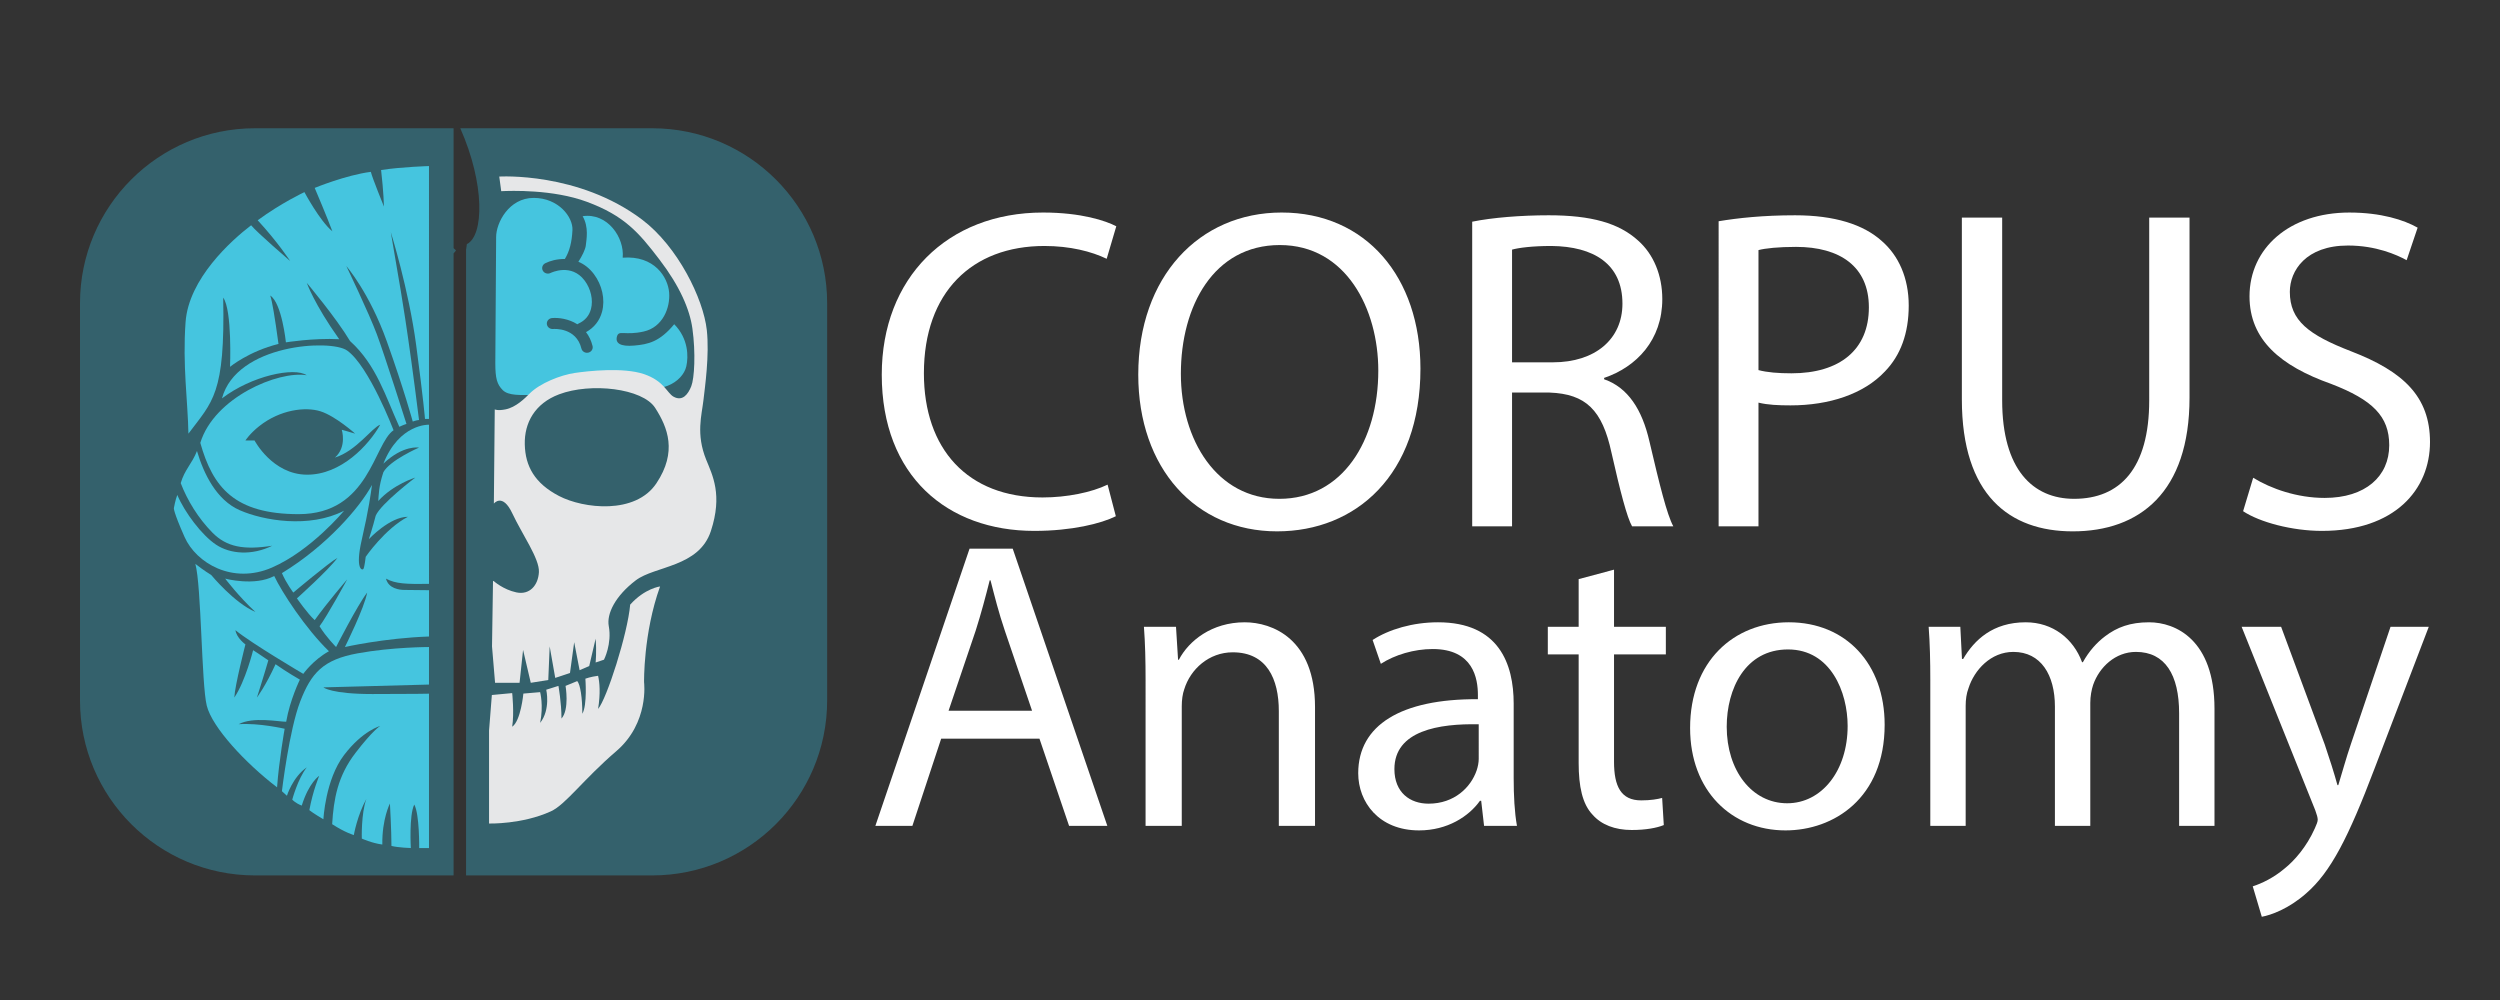 <?xml version="1.0" encoding="utf-8"?>
<!-- Generator: Adobe Illustrator 16.0.0, SVG Export Plug-In . SVG Version: 6.00 Build 0)  -->
<!DOCTYPE svg PUBLIC "-//W3C//DTD SVG 1.1//EN" "http://www.w3.org/Graphics/SVG/1.1/DTD/svg11.dtd">
<svg version="1.1" id="Camada_1" xmlns="http://www.w3.org/2000/svg" xmlns:xlink="http://www.w3.org/1999/xlink" x="0px" y="0px"
	 width="500px" height="200px" viewBox="0 0 500 200" enable-background="new 0 0 500 200" xml:space="preserve">
<rect x="0" y="0" width="500" height="200" fill="#333333" stroke="none"/>
<g>
	<path fill="#FFFFFF" d="M188.234,147.737l-5.758,17.438h-7.403l18.836-55.44h8.636l18.92,55.44h-7.65l-5.923-17.438H188.234z
		 M206.412,142.145l-5.429-15.957c-1.233-3.622-2.056-6.911-2.878-10.118h-0.165c-0.822,3.289-1.728,6.663-2.796,10.033
		l-5.43,16.042H206.412z"/>
	<path fill="#FFFFFF" d="M229.116,136.141c0-4.115-0.083-7.486-0.33-10.776h6.416l0.411,6.58h0.165
		c1.974-3.782,6.581-7.486,13.161-7.486c5.511,0,14.066,3.292,14.066,16.946v23.771h-7.239v-22.95
		c0-6.415-2.386-11.763-9.212-11.763c-4.771,0-8.473,3.374-9.707,7.403c-0.329,0.904-0.494,2.14-0.494,3.374v23.936h-7.238V136.141z
		"/>
	<path fill="#FFFFFF" d="M296.813,165.176l-0.576-5.019h-0.246c-2.222,3.126-6.499,5.923-12.175,5.923
		c-8.062,0-12.173-5.675-12.173-11.433c0-9.625,8.555-14.889,23.937-14.807v-0.822c0-3.289-0.905-9.212-9.048-9.212
		c-3.702,0-7.568,1.151-10.365,2.96l-1.646-4.771c3.291-2.137,8.062-3.537,13.079-3.537c12.174,0,15.135,8.309,15.135,16.287v14.889
		c0,3.456,0.166,6.827,0.658,9.542H296.813z M295.743,144.859c-7.897-0.166-16.862,1.233-16.862,8.964
		c0,4.689,3.125,6.911,6.828,6.911c5.182,0,8.471-3.29,9.624-6.663c0.247-0.741,0.411-1.563,0.411-2.304V144.859z"/>
	<path fill="#FFFFFF" d="M322.805,113.931v11.434h10.365v5.51h-10.365v21.471c0,4.935,1.398,7.73,5.429,7.73
		c1.891,0,3.289-0.244,4.195-0.492l0.329,5.43c-1.398,0.574-3.619,0.985-6.416,0.985c-3.373,0-6.086-1.069-7.813-3.043
		c-2.057-2.139-2.798-5.676-2.798-10.365v-21.716h-6.168v-5.51h6.168v-9.543L322.805,113.931z"/>
	<path fill="#FFFFFF" d="M376.93,144.941c0,14.723-10.201,21.139-19.824,21.139c-10.776,0-19.084-7.897-19.084-20.48
		c0-13.326,8.719-21.142,19.742-21.142C369.198,124.458,376.93,132.767,376.93,144.941z M345.343,145.353
		c0,8.719,5.018,15.3,12.092,15.3c6.91,0,12.092-6.5,12.092-15.464c0-6.744-3.373-15.3-11.927-15.3
		C349.045,129.889,345.343,137.785,345.343,145.353z"/>
	<path fill="#FFFFFF" d="M386.061,136.141c0-4.115-0.083-7.486-0.33-10.776h6.333l0.33,6.416h0.247
		c2.221-3.785,5.922-7.322,12.502-7.322c5.43,0,9.542,3.292,11.269,7.979h0.165c1.233-2.219,2.796-3.948,4.442-5.182
		c2.385-1.809,5.017-2.797,8.801-2.797c5.265,0,13.078,3.456,13.078,17.275v23.442h-7.074v-22.539
		c0-7.648-2.796-12.256-8.636-12.256c-4.114,0-7.321,3.044-8.555,6.581c-0.329,0.986-0.575,2.304-0.575,3.619v24.595h-7.075v-23.854
		c0-6.334-2.796-10.941-8.308-10.941c-4.524,0-7.814,3.619-8.966,7.238c-0.411,1.069-0.576,2.303-0.576,3.537v24.02h-7.074V136.141z
		"/>
	<path fill="#FFFFFF" d="M456.225,125.364l8.719,23.525c0.904,2.633,1.892,5.758,2.55,8.144h0.165
		c0.74-2.386,1.563-5.429,2.55-8.308l7.896-23.361h7.649l-10.856,28.377c-5.183,13.656-8.72,20.646-13.656,24.924
		c-3.537,3.126-7.074,4.359-8.883,4.689l-1.809-6.086c1.809-0.577,4.194-1.729,6.333-3.537c1.975-1.563,4.441-4.359,6.086-8.063
		c0.329-0.739,0.576-1.314,0.576-1.727c0-0.41-0.164-0.986-0.493-1.892l-14.724-36.686H456.225z"/>
</g>
<g>
	<path fill="#FFFFFF" d="M223.167,103.247c-2.932,1.465-8.795,2.932-16.308,2.932c-17.407,0-30.508-10.993-30.508-31.241
		c0-19.33,13.101-32.432,32.249-32.432c7.696,0,12.551,1.65,14.658,2.75l-1.923,6.503c-3.024-1.465-7.33-2.564-12.46-2.564
		c-14.476,0-24.095,9.253-24.095,25.468c0,15.118,8.703,24.828,23.729,24.828c4.855,0,9.802-1.008,13.009-2.565L223.167,103.247z"/>
	<path fill="#FFFFFF" d="M284.089,73.748c0,21.254-12.918,32.523-28.676,32.523c-16.308,0-27.76-12.643-27.76-31.333
		c0-19.604,12.185-32.432,28.676-32.432C273.187,42.506,284.089,55.425,284.089,73.748z M236.174,74.755
		c0,13.193,7.146,25.011,19.697,25.011c12.643,0,19.788-11.635,19.788-25.652c0-12.276-6.413-25.103-19.697-25.103
		C242.771,49.011,236.174,61.196,236.174,74.755z"/>
	<path fill="#FFFFFF" d="M294.438,44.339c4.031-0.824,9.803-1.283,15.3-1.283c8.52,0,14.018,1.558,17.865,5.039
		c3.115,2.749,4.856,6.963,4.856,11.727c0,8.154-5.131,13.559-11.635,15.757v0.274c4.764,1.65,7.604,6.048,9.07,12.46
		c2.016,8.612,3.482,14.566,4.765,16.948h-8.246c-1.008-1.74-2.381-7.053-4.122-14.748c-1.833-8.521-5.131-11.727-12.368-12.001
		h-7.513v26.75h-7.971V44.339z M302.409,72.465h8.154c8.52,0,13.925-4.672,13.925-11.727c0-7.971-5.771-11.452-14.2-11.543
		c-3.848,0-6.597,0.366-7.879,0.732V72.465z"/>
	<path fill="#FFFFFF" d="M343.726,44.248c3.848-0.642,8.886-1.191,15.3-1.191c7.879,0,13.65,1.833,17.315,5.13
		c3.391,2.931,5.405,7.421,5.405,12.917c0,5.589-1.648,9.986-4.764,13.192c-4.214,4.49-11.085,6.78-18.872,6.78
		c-2.382,0-4.582-0.092-6.414-0.55v24.734h-7.97V44.248z M351.696,74.022c1.741,0.458,3.94,0.641,6.597,0.641
		c9.62,0,15.482-4.671,15.482-13.192c0-8.153-5.771-12.093-14.566-12.093c-3.481,0-6.138,0.275-7.513,0.641V74.022z"/>
	<path fill="#FFFFFF" d="M400.434,43.515v36.554c0,13.834,6.138,19.696,14.384,19.696c9.162,0,15.024-6.046,15.024-19.696V43.515
		h8.063V79.52c0,18.964-9.986,26.751-23.362,26.751c-12.643,0-22.171-7.237-22.171-26.384V43.515H400.434z"/>
	<path fill="#FFFFFF" d="M450.636,95.552c3.573,2.198,8.795,4.031,14.292,4.031c8.154,0,12.918-4.306,12.918-10.536
		c0-5.771-3.297-9.069-11.636-12.276c-10.077-3.573-16.307-8.794-16.307-17.498c0-9.62,7.971-16.766,19.972-16.766
		c6.323,0,10.903,1.467,13.651,3.024l-2.197,6.504c-2.016-1.099-6.139-2.931-11.727-2.931c-8.429,0-11.635,5.039-11.635,9.253
		c0,5.771,3.756,8.612,12.276,11.91C480.686,74.297,486,79.336,486,88.406c0,9.528-7.055,17.773-21.622,17.773
		c-5.954,0-12.46-1.741-15.757-3.939L450.636,95.552z"/>
</g>
<path fill="#34616C" d="M16,60.658v79.422c0,19.333,15.672,35.004,35.005,35.004h39.711V50.688l0.49-0.598l-0.49-0.466V25.652
	H51.005C31.672,25.652,16,41.324,16,60.658"/>
<path fill="#34616C" d="M130.427,25.652H92.058c4.936,11.133,4.75,21.446,1.318,23.175c-0.14,1.064-0.164,1.064-0.164,1.064v125.192
	h37.214c19.333,0,35.005-15.67,35.005-35.003V60.658C165.432,41.324,149.76,25.652,130.427,25.652"/>
<path fill="#45C5DF" d="M85.797,33.214c0,0-5.472,0.158-9.577,0.789c0.513,4.42,0.57,7.314,0.57,7.314s-2.337-5.736-2.623-6.945
	c-4.959,0.631-11.229,3.209-11.229,3.209s2.679,6.315,3.534,8.683c-2.509-2.053-5.588-7.841-5.588-7.841s-4.617,2.158-9.348,5.631
	c3.991,4.315,6.499,8.157,6.499,8.157s-6.669-5.735-7.81-7.157c-3.991,3.052-12.485,10.682-13.112,19.365
	c-0.627,8.681,0.456,15.786,0.57,22.311c4.846-6.472,7.355-7.841,6.955-27.205c1.825,2.526,1.368,13.839,1.368,13.839
	s3.763-3.105,9.691-4.579c-0.741-5.419-1.254-8.524-1.653-9.683c2.337,1.527,3.136,9.367,3.136,9.367s5.472-0.894,10.66-0.63
	c-5.016-7.051-6.481-11.262-6.481-11.262s5.854,6.947,8.648,11.63c5.301,4.788,7.125,11.155,9.862,17.154
	c0.741-0.368,1.425-0.579,1.425-0.579s-4.333-13.681-5.929-17.943c-1.595-4.262-6.1-13.628-6.1-13.628s4.619,5.314,8.095,15.049
	c3.478,9.735,5.188,16.05,5.188,16.05s0.684-0.264,1.255-0.315c-2.28-18.312-3.706-26.153-4.106-28.521
	c-0.398-2.368-1.539-9.051-1.539-9.051s3.591,11.472,5.073,22.575c1.483,11.102,1.768,14.787,1.768,14.787h0.798V33.214z"/>
<path fill="#45C5DF" d="M69.419,70.101c-3.249-2.309-22.119-1.316-25.025,9.577c5.927-4.525,14.457-6.314,16.947-4.63
	c-5.66-0.947-18.486,4.42-21.279,13.523c2.507,8.945,6.897,14.259,19.667,14.259c14.138,0,14.993-14.048,18.983-16.785
	C78.711,86.045,73.81,73.22,69.419,70.101 M61.358,94.937c-6.882-0.05-10.449-6.838-10.449-6.838h-1.826
	c0,0,0.856-1.369,2.795-2.895c4.149-3.268,9.178-3.894,12.199-2.948c3.021,0.948,6.955,4.474,6.955,4.474
	c-1.368-0.421-2.679-0.772-2.679-0.772s1.083,3.403-1.369,5.561c4.333-1.368,7.411-5.999,9.064-6.578
	C73.77,88.992,68.24,94.99,61.358,94.937"/>
<path fill="#45C5DF" d="M85.797,84.94c0,0-5.928-0.263-9.121,7.79c3.99-3.79,7.126-3.211,7.126-3.211s-5.815,2.526-7.126,4.92
	c-0.97,2.922-0.912,4.551-1.026,5.762c3.061-3.367,7.411-4.683,7.411-4.683s-6.898,5.208-7.924,7.631
	c-0.569,2.261-1.367,4.683-1.367,4.683s4.16-4.474,7.809-4.474c-4.56,2.367-8.437,7.999-8.437,7.999s-0.228,2.052-0.456,2.42
	c-0.227,0.369-1.7,0.108-0.341-5.789c1.41-6.124,1.854-9.478,2.051-10.996c-2.393,4.418-9.006,12.154-18.014,17.629
	c0.913,2.104,2.281,3.893,2.281,3.893s7.126-6,8.835-6.946c-1.824,2.473-8.112,8.105-8.112,8.105s2.126,3.069,3.552,4.349
	c2.507-3.509,6.499-8.14,6.499-8.14s-4.048,7.419-5.53,9.367c1.311,2.157,3.307,4.156,3.307,4.156s4.275-8.365,6.215-10.892
	c-0.514,2.998-4.448,10.892-4.448,10.892s7.811-1.789,16.818-2.105v-9.26c0,0-3.876-0.054-4.903-0.054
	c-1.025,0-3.192-0.263-3.704-2.261c1.937,1.052,4.047,1.103,8.607,1.052V84.94z"/>
<path fill="#45C5DF" d="M68.81,102.146c0,0-6.556,7.946-14.424,11.368c-7.867,3.418-15.152-0.896-17.467-6.104
	c-2.314-5.211-2.143-5.788-2.143-5.788s0.285-1.634,0.684-2.633c1.459,3.473,4.902,8.053,7.753,9.945
	c2.851,1.895,7.183,2.21,11.231,0.212c-5.701,0.894-9.122,0.262-11.972-2.633c-2.85-2.894-5.017-6.472-6.329-9.891
	c0.775-2.685,2.282-3.918,3.25-6.42c1.368,4.578,3.876,9.785,8.551,11.841C52.618,104.095,61.842,105.734,68.81,102.146"/>
<path fill="#45C5DF" d="M45.038,115.725c0,0,5.897,1.577,9.804-0.527c1.54,3.263,6.271,10.525,10.946,15.049
	c-3.221,1.79-5.131,4.526-5.131,4.526s-10.375-6.104-13.568-8.734c0.228,1.577,1.995,2.841,1.995,2.841s-2.109,8.208-2.223,10.628
	c2.223-3.253,3.763-9.47,3.763-9.47s1.749,1.121,3.041,2.033c-0.76,2.666-2.281,7.437-2.281,7.437s1.749-2.313,3.725-6.663
	c2.28,1.611,4.864,3.085,4.864,3.085s-1.976,4-2.737,8.421c-1.52,0-6.613-1.052-9.501,0.49c4.055-0.281,9.196,0.912,9.196,0.912
	s-1.139,6.385-1.519,11.718c-6.329-4.842-12.998-11.999-14.063-16.348c-1.063-4.351-1.063-23.942-2.28-28.345
	c1.596,1.262,3.193,2.245,3.193,2.245s4.637,5.613,8.816,7.365C47.735,119.303,45.038,115.725,45.038,115.725"/>
<path fill="#45C5DF" d="M56.381,158.241c0,0,1.463-12.277,3.667-17.961c2.205-5.685,4.561-8.351,11.477-9.612
	c6.918-1.264,14.271-1.264,14.271-1.264v7.508l-21.113,0.563c0,0,1.521,1.333,9.806,1.333c8.286,0,11.307-0.072,11.307-0.072v30.872
	H83.84c0,0,0.076-6.806-0.988-8.7c-1.065,2.176-0.684,8.7-0.684,8.7s-2.433-0.07-3.877-0.42c0-3.158-0.304-8.489-0.304-8.489
	s-1.597,3.084-1.521,8.208c-2.128-0.281-4.104-1.192-4.104-1.192s-0.151-4.983,0.912-7.929c-1.824,3.298-2.508,7.226-2.508,7.226
	s-1.747-0.49-4.333-2.174c0.305-5.052,1.102-9.612,4.656-14.242c3.554-4.631,4.958-5.402,4.958-5.402s-3.496,0.912-7.239,5.823
	c-3.744,4.911-4.125,12.838-4.125,12.838s-2.051-1.192-2.811-1.822c0.694-3.859,1.976-6.879,1.976-6.879s-2.052,1.333-3.497,5.966
	c-1.291-0.492-1.899-1.192-1.899-1.192s1.097-4.14,2.905-6.456c-2.829,1.964-3.97,5.683-3.97,5.683L56.381,158.241z"/>
<path fill="#45C5DF" d="M134.844,64.842c-2.925,3.54-5.215,4.028-8.013,4.272c-2.798,0.244-3.815-0.489-3.435-1.831
	c0.382-1.343,1.527-0.122,5.342-0.977c3.816-0.853,5.343-4.759,5.089-7.811c-0.254-3.051-2.927-7.445-9.287-6.957
	c0.382-4.028-3.053-9.032-8.013-8.299c1.271,2.197,0.763,4.638,0.636,5.858c-0.081,0.771-0.77,2.173-1.488,3.256
	c1.1,0.457,2.17,1.23,3.098,2.456c1.665,2.204,2.294,5.094,1.64,7.542c-0.477,1.787-1.584,3.183-3.208,4.077
	c0.572,0.74,1.034,1.652,1.31,2.779c0.145,0.589-0.238,1.182-0.853,1.32c-0.088,0.02-0.176,0.029-0.263,0.029
	c-0.521,0-0.99-0.341-1.114-0.848c-1.041-4.251-5.483-3.924-5.674-3.909c-0.628,0.052-1.185-0.394-1.24-0.998
	c-0.056-0.605,0.41-1.137,1.04-1.191c1.285-0.109,3.319,0.136,5.063,1.245c0.069-0.055,0.144-0.104,0.229-0.143
	c1.296-0.589,2.135-1.567,2.493-2.906c0.481-1.805-0.02-4.044-1.277-5.708c-2.648-3.504-6.644-1.586-6.813-1.5
	c-0.56,0.276-1.25,0.067-1.541-0.469c-0.292-0.537-0.078-1.197,0.48-1.478c0.909-0.459,2.345-0.886,3.928-0.851
	c0.926-1.536,1.399-3.312,1.52-5.789c0.127-2.6-2.798-6.433-7.76-6.433c-4.96,0-7.504,5.004-7.504,7.812
	c0,2.133-0.164,25.227-0.164,25.227c0,3.082,0.336,4.242,1.481,5.401c1.144,1.16,3.625,0.977,6.042,0.977
	c1.797,0,5.218-2.651,10.135-2.651c1.69,0,5.866-1.12,8.86,0.245c6.253,2.853,10.977-0.208,11.683-3.336
	C137.695,71.343,137.71,67.751,134.844,64.842"/>
<path fill="#E6E7E8" d="M140.695,79.982c0.286-2.529,1.218-8.959,0.666-13.974c-0.688-6.25-5.798-16.69-12.94-22.082
	c-12.724-9.606-28.567-8.612-28.567-8.612l0.39,2.923c1.871-0.09,10.341-0.39,17.114,2.118c7.563,2.801,10.434,6.197,14.529,11.554
	c4.097,5.355,6.066,10.011,6.592,13.778c0.686,4.916,0.4,10-0.23,11.575c-0.63,1.575-1.726,3.074-3.533,2.081
	c-1.323-0.727-1.883-3.172-5.979-4.538c-4.096-1.365-10.971-0.629-13.807-0.21c-2.835,0.42-6.941,2.055-8.984,4.097
	c-0.969,0.969-2.75,2.765-4.852,3.186c-1.58,0.315-2.144,0-2.144,0l-0.177,18.841c0,0,1.729-2.222,3.689,1.957
	c1.961,4.181,5.461,9.081,5.322,11.741c-0.14,2.661-1.865,4.62-4.503,4.063c-2.639-0.561-4.508-2.242-4.508-2.242l-0.17-0.055
	l-0.199,13.096l0.61,7.283h4.9l0.701-6.582l1.541,6.582l3.501-0.561l0.28-6.723l1.111,6.303l2.95-0.981l0.84-6.159l1.086,5.601
	l1.925-0.841c0,0,0.49-2.1,1.278-5.461c0.222,2.507,0,4.76,0,4.76l1.671-0.561c0,0,1.617-3.149,0.958-6.72
	c-0.452-2.442,1.274-6.004,5.398-9.146c3.831-2.916,12.645-2.604,15.025-9.864c2.38-7.261,0.321-11.145-0.945-14.284
	C139.164,86.798,140.348,83.066,140.695,79.982 M131.283,96.656c-4.201,6.303-14.581,5.087-19.474,2.545
	c-4.893-2.545-6.747-5.974-6.852-10.31c-0.108-4.353,2.038-8.206,6.852-10.024c6.346-2.396,16.703-1.21,19.224,2.711
	C133.554,85.499,135.484,90.354,131.283,96.656"/>
<path fill="#E6E7E8" d="M132.016,117.29c0,0-3.03,0.363-5.979,3.63c-0.509,5.864-4.69,18.853-6.418,20.871
	c0.502-3.172,0.305-5.287,0-6.633c-1.526,0.192-2.542,0.578-2.542,0.578s0.407,5.283-0.61,7.016c0-3.172-0.406-5.865-1.017-6.536
	l-2.338,0.961c0,0,0.813,4.71-0.813,6.536c0-3.172-0.611-6.536-0.611-6.536l-2.438,0.768c0,0,0.914,3.942-1.221,6.633
	c0.712-3.461,0-6.15,0-6.15l-3.354,0.289c0,0-0.509,5.477-2.237,6.63c0.433-2.8,0-6.727,0-6.727l-4.066,0.383l-0.561,7.111v18.592
	c0,0,6.601,0.193,12.367-2.438c2.949-1.345,6.479-6.368,13.087-12.038c6.608-5.672,5.551-13.757,5.551-13.757
	S128.63,126.688,132.016,117.29"/>
</svg>
